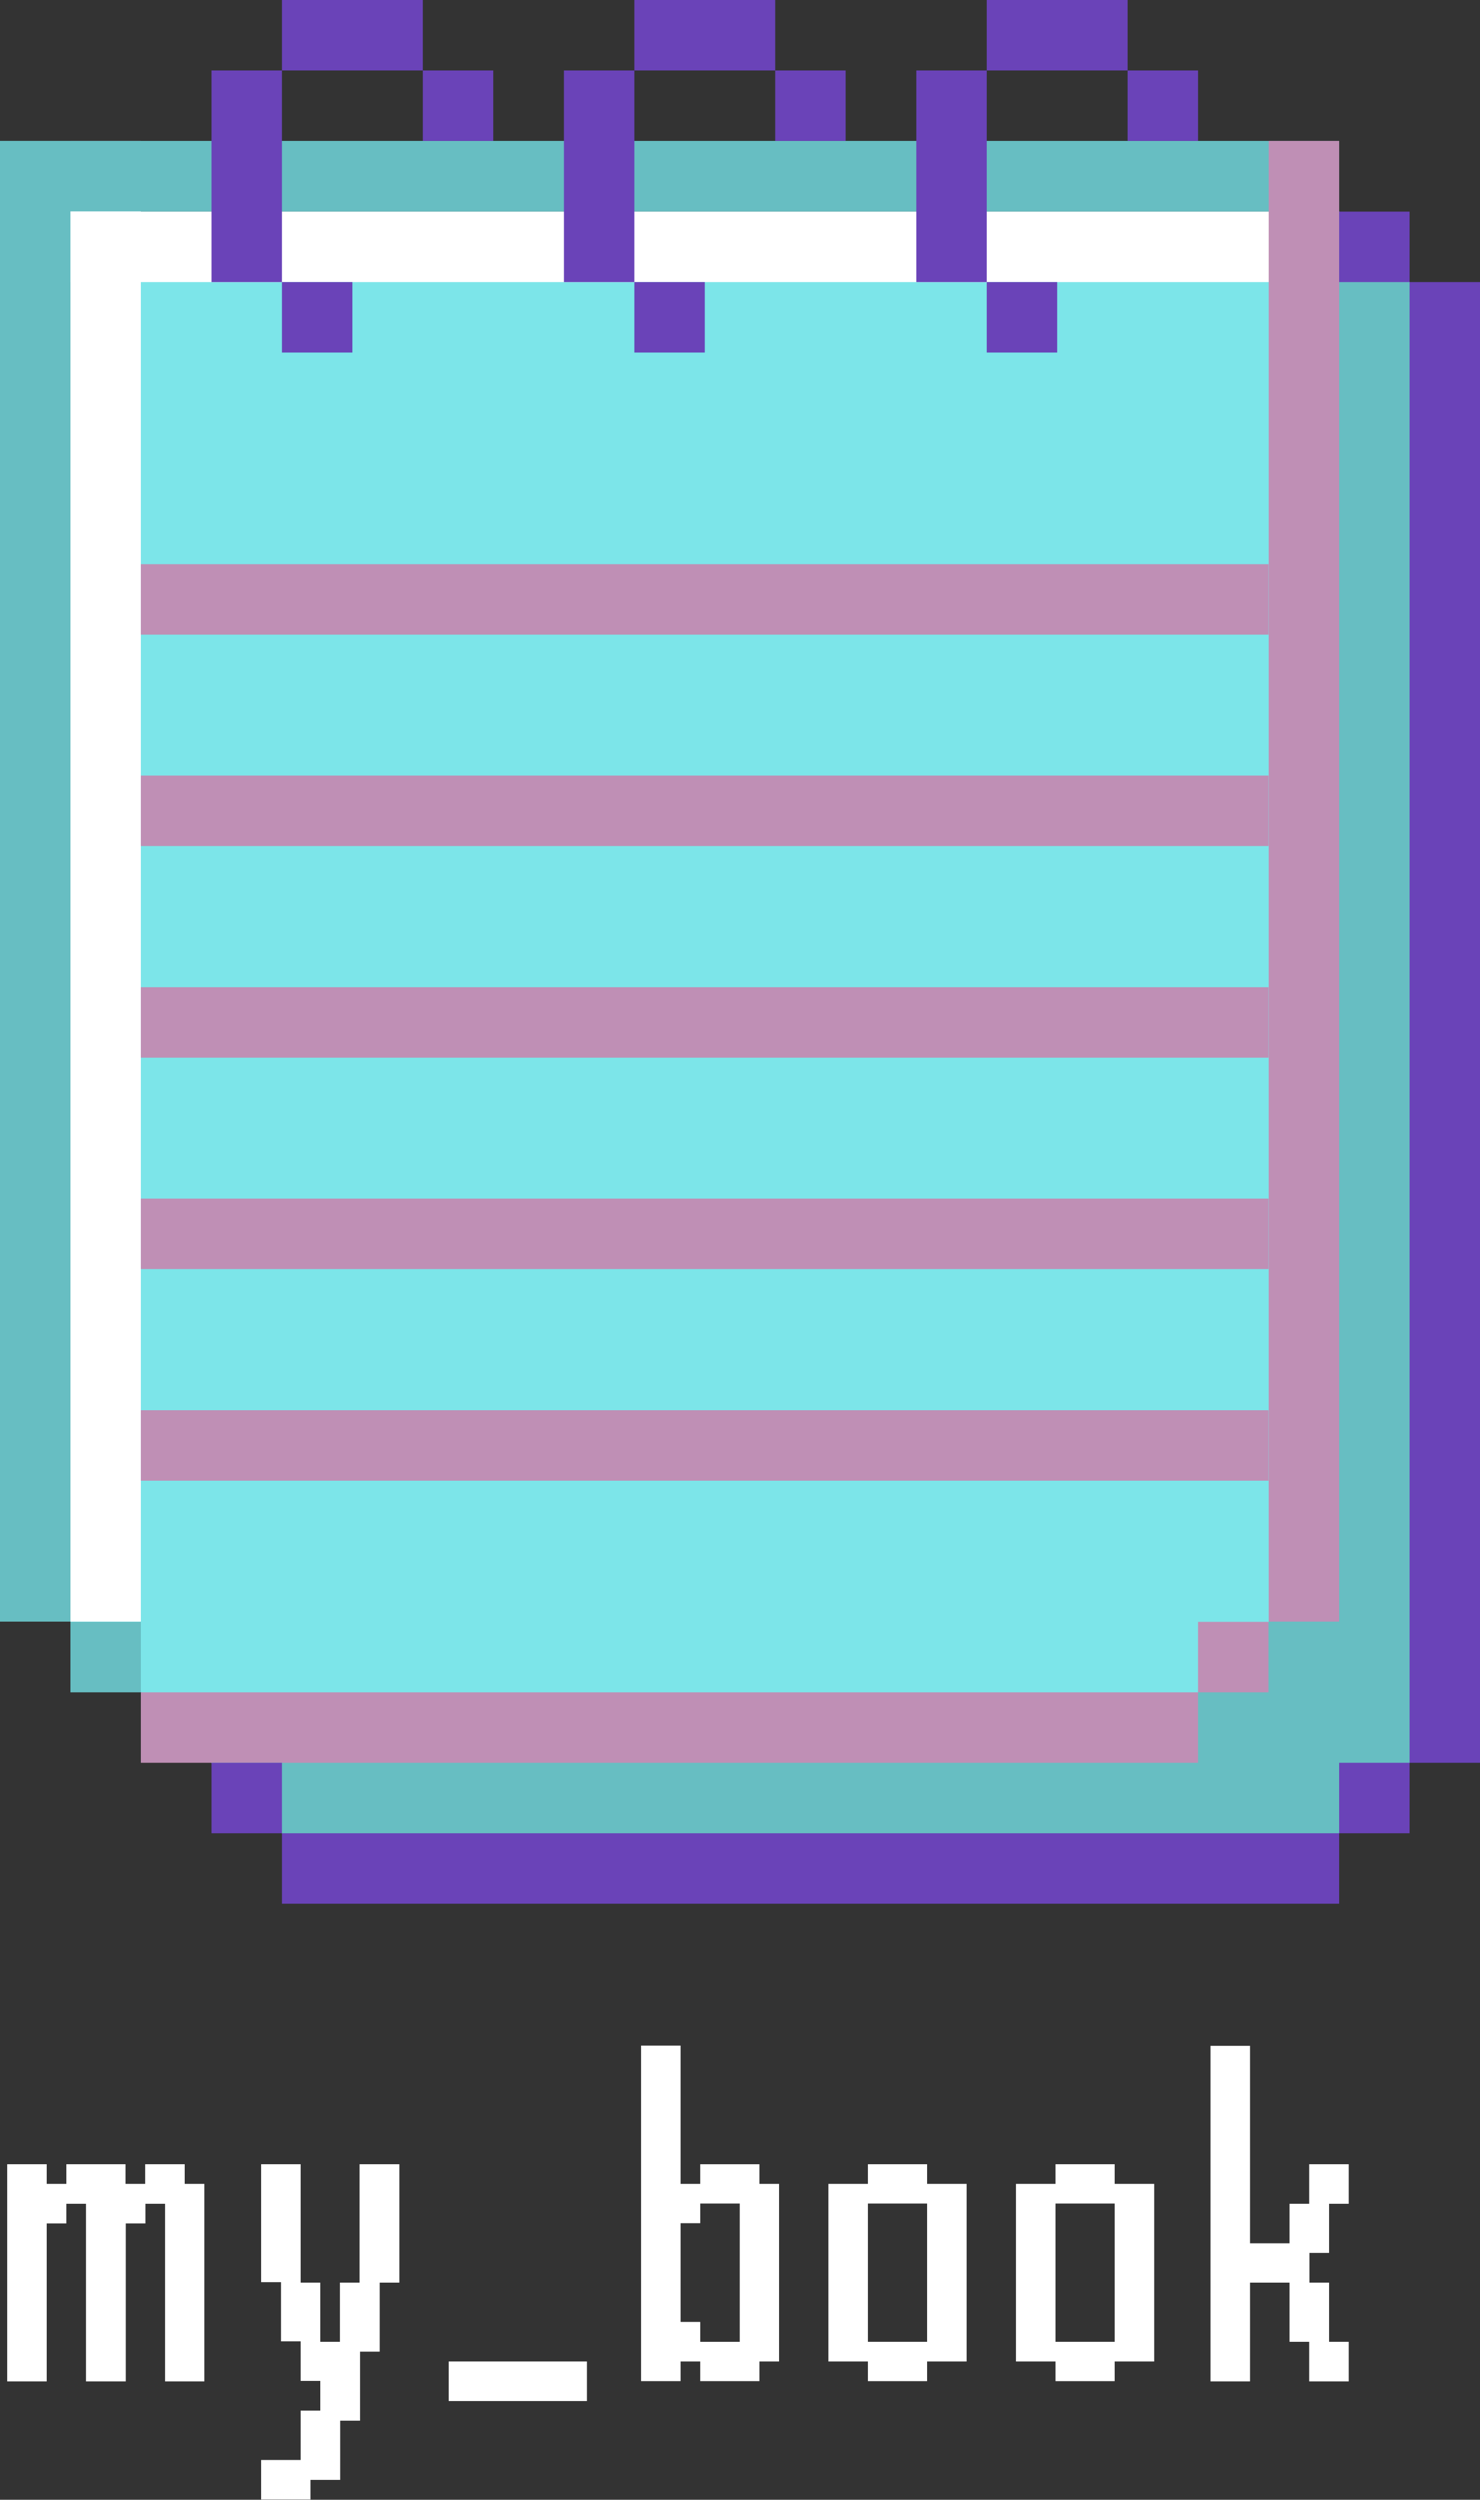 <?xml version="1.0" encoding="utf-8"?>
<!-- Generator: Adobe Illustrator 25.2.1, SVG Export Plug-In . SVG Version: 6.00 Build 0)  -->
<svg version="1.1" id="Layer_1" xmlns="http://www.w3.org/2000/svg" xmlns:xlink="http://www.w3.org/1999/xlink" x="0px" y="0px"
	 viewBox="0 0 617.8 1043" style="enable-background:new 0 0 617.8 1043;" xml:space="preserve">
<rect x="0" y="0" width="617.8" height="1043" fill="#333333" stroke="none"/>
<style type="text/css">
	.st0{fill:#7CE5E9;}
	.st1{fill:#67BEC2;}
	.st2{fill:#6A43B8;}
	.st3{fill:#FFFFFF;}
	.st4{fill:#BF8FB5;}
</style>
<g>
	<g>
		<g>
			<g>
				<polygon class="st0" points="29.4,88.3 559,88.3 588.4,117.7 588.4,735.5 559,764.9 117.7,764.9 29.4,676.7 				"/>
				<polygon class="st1" points="73.6,720.8 132.4,779.6 544.3,779.6 603.1,720.8 603.1,132.4 544.3,73.6 544.3,662 485.4,720.8 
									"/>
				<rect x="588.4" y="117.7" class="st2" width="29.4" height="617.8"/>
				<rect x="117.7" y="764.9" class="st2" width="441.3" height="29.4"/>
				<rect x="559" y="735.5" class="st2" width="29.4" height="29.4"/>
				<g>
					<rect y="88.3" class="st3" width="559" height="29.4"/>
					<rect x="29.4" y="58.8" class="st3" width="29.4" height="617.8"/>
					<rect y="58.8" class="st1" width="559" height="29.4"/>
					<rect x="529.6" y="58.8" class="st4" width="29.4" height="617.8"/>
					<rect y="58.8" class="st1" width="29.4" height="617.8"/>
					<rect x="58.8" y="706.1" class="st4" width="441.3" height="29.4"/>
					<rect x="58.8" y="235.4" class="st4" width="470.7" height="29.4"/>
					<rect x="58.8" y="323.6" class="st4" width="470.7" height="29.4"/>
					<rect x="58.8" y="500.1" class="st4" width="470.7" height="29.4"/>
					<rect x="58.8" y="588.4" class="st4" width="470.7" height="29.4"/>
					<rect x="58.8" y="411.9" class="st4" width="470.7" height="29.4"/>
				</g>
				<rect x="88.3" y="735.5" class="st2" width="29.4" height="29.4"/>
				<rect x="500.1" y="676.7" class="st4" width="29.4" height="29.4"/>
				<rect x="559" y="88.3" class="st2" width="29.4" height="29.4"/>
			</g>
			<rect x="29.4" y="676.7" class="st1" width="29.4" height="29.4"/>
		</g>
		<g>
			<rect x="117.7" y="117.7" class="st2" width="29.4" height="29.4"/>
			<rect x="88.3" y="29.4" class="st2" width="29.4" height="88.3"/>
			<rect x="117.7" class="st2" width="58.8" height="29.4"/>
			<rect x="176.5" y="29.4" class="st2" width="29.4" height="29.4"/>
		</g>
		<g>
			<rect x="264.8" y="117.7" class="st2" width="29.4" height="29.4"/>
			<rect x="235.4" y="29.4" class="st2" width="29.4" height="88.3"/>
			<rect x="264.8" class="st2" width="58.8" height="29.4"/>
			<rect x="323.6" y="29.4" class="st2" width="29.4" height="29.4"/>
		</g>
		<g>
			<rect x="411.9" y="117.7" class="st2" width="29.4" height="29.4"/>
			<rect x="382.5" y="29.4" class="st2" width="29.4" height="88.3"/>
			<rect x="411.9" class="st2" width="58.8" height="29.4"/>
			<rect x="470.7" y="29.4" class="st2" width="29.4" height="29.4"/>
		</g>
	</g>
	<g>
		<path class="st3" d="M85.3,911.2v82.4H68.9v-74.1h-8.2v8.2h-8.2v65.9H35.9v-74.1h-8.2v8.2h-8.2v65.9H3V903h16.5v8.2h8.2V903h24.7
			v8.2h8.2V903h16.5v8.2H85.3z"/>
		<path class="st3" d="M166.7,903v49.4h-8.2v28.8h-8.2v28.8H142v24.7h-12.4v8.2H109v-16.5h16.5v-20.6h8.2v-12.4h-8.2v-16.5h-8.2
			v-24.7H109V903h16.5v49.4h8.2v24.7h8.2v-24.7h8.2V903H166.7z"/>
		<path class="st3" d="M187.3,985.3h57.7v16.5h-57.7V985.3z"/>
		<path class="st3" d="M325.2,985.3H317v8.2h-24.7v-8.2h-8.2v8.2h-16.5v-140h16.5v57.7h8.2V903H317v8.2h8.2V985.3z M292.3,968.9v8.2
			h16.5v-57.7h-16.5v8.2h-8.2v41.2H292.3z"/>
		<path class="st3" d="M403.5,911.2v74.1H387v8.2h-24.7v-8.2h-16.5v-74.1h16.5V903H387v8.2H403.5z M387,919.4h-24.7v57.7H387V919.4z
			"/>
		<path class="st3" d="M481.8,911.2v74.1h-16.5v8.2h-24.7v-8.2h-16.5v-74.1h16.5V903h24.7v8.2H481.8z M465.3,919.4h-24.7v57.7h24.7
			V919.4z"/>
		<path class="st3" d="M546.6,940v12.4h8.2v24.7h8.2v16.5h-16.5v-16.5h-8.2v-24.7h-16.5v41.2h-16.5v-140h16.5v82.4h16.5v-16.5h8.2
			V903h16.5v16.5h-8.2V940H546.6z"/>
	</g>
</g>
</svg>

